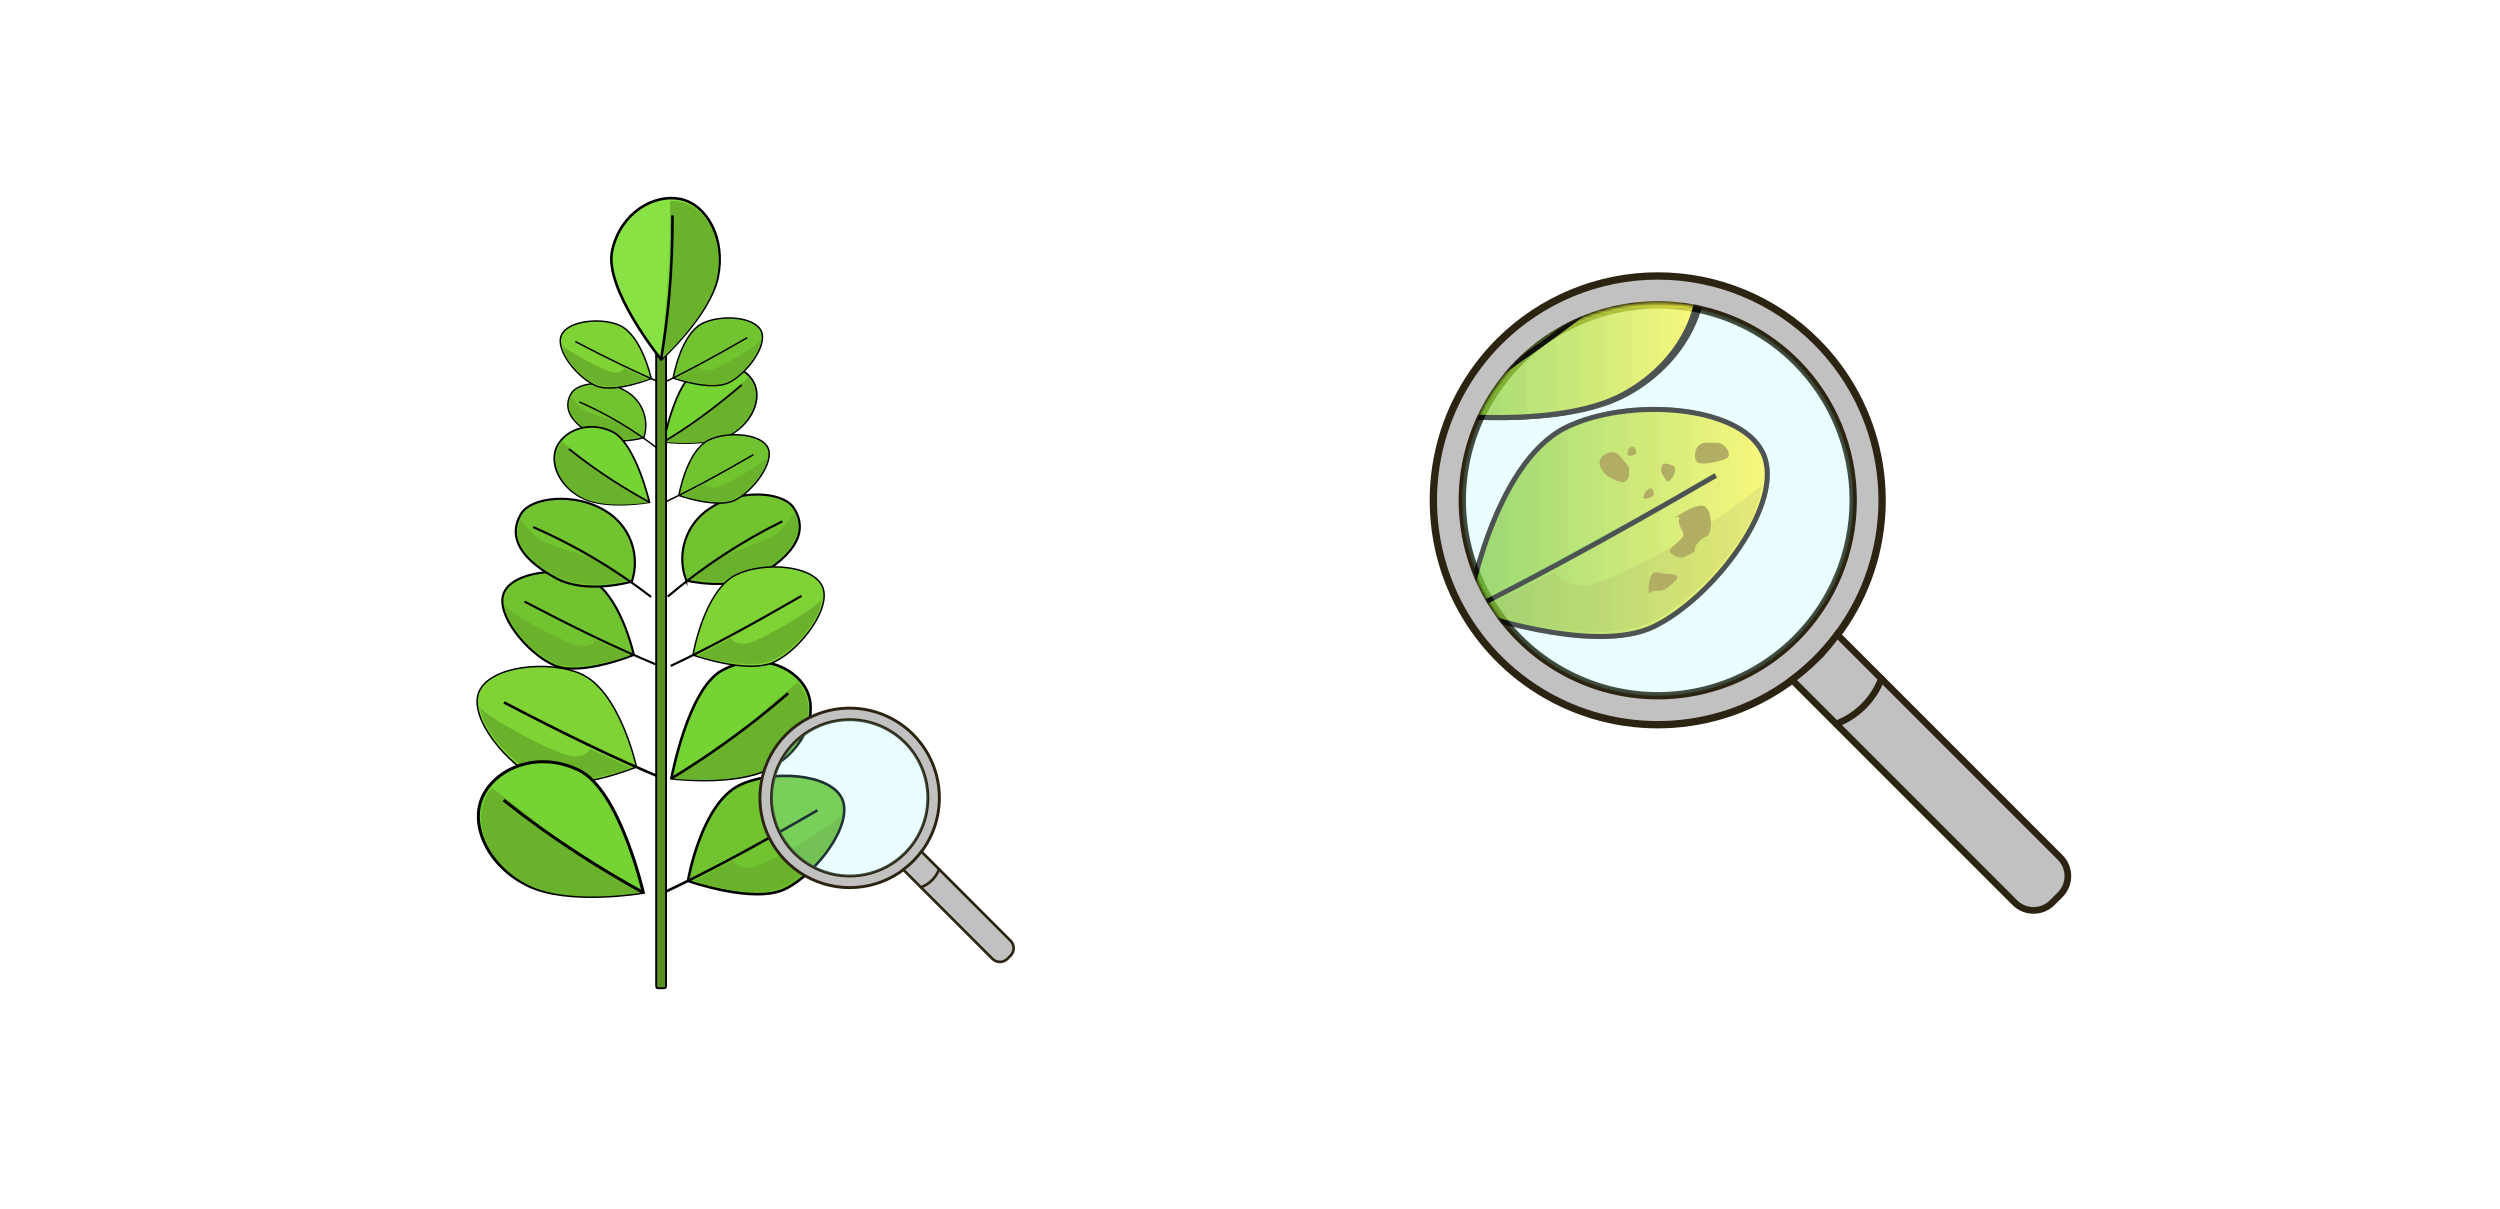 <svg width="852" height="412" viewBox="0 0 852 412" fill="none" xmlns="http://www.w3.org/2000/svg">
<g filter="url(#filter0_d)">
<path d="M846 3H6V403H846V3Z" fill="white"/>
</g>
<path d="M846 3H6V401H846V3Z" fill="white"/>
<path d="M233.884 197.856C233.884 197.856 249.461 201.662 259.518 195.569C274.031 186.834 274.307 178.927 270.541 173.13C266.775 167.333 251.651 166.603 241.89 173.268C237.935 175.825 234.981 179.664 233.523 184.142C232.065 188.62 232.192 193.463 233.884 197.857V197.856Z" fill="#71C430" stroke="black" stroke-width="0.74" stroke-miterlimit="10"/>
<path d="M235.107 197.127C237.789 197.699 250.645 200.065 259.341 194.82C272.059 187.147 273.417 180.147 270.837 174.747C269.229 177.227 267.322 179.498 265.158 181.51C261.628 184.428 245.341 189.595 245.341 189.595L235.107 197.127Z" fill="#6AB22B"/>
<path d="M227.594 203.299C239.503 193.191 252.608 184.582 266.614 177.665" stroke="black" stroke-width="0.74" stroke-miterlimit="10"/>
<path d="M219.414 149.172C219.414 149.172 209.358 152.13 202.535 148.442C192.794 143.177 192.38 138.011 194.648 134.107C196.916 130.203 206.814 129.276 213.4 133.338C216.069 134.885 218.123 137.304 219.218 140.188C220.314 143.071 220.383 146.244 219.414 149.172Z" fill="#71C430" stroke="black" stroke-width="0.49" stroke-miterlimit="10"/>
<path d="M218.583 148.742C216.848 149.196 208.527 151.128 202.67 147.953C194.132 143.319 193.028 138.784 194.57 135.176C195.707 136.75 197.032 138.181 198.514 139.435C200.92 141.229 211.725 144.128 211.725 144.128L218.583 148.742Z" fill="#6AB22B"/>
<path d="M223.691 152.544C215.6 146.295 206.773 141.064 197.406 136.967" stroke="black" stroke-width="0.49" stroke-miterlimit="10"/>
<path d="M262.594 261.705C250.862 268.035 228.817 265.254 228.817 265.254C228.817 265.254 234.378 234.77 246.11 228.44C257.842 222.11 270.285 226.665 274.662 234.75C279.039 242.835 274.347 255.395 262.594 261.705Z" fill="#75D334" stroke="black" stroke-width="0.89" stroke-miterlimit="10"/>
<path d="M273.932 235.4C273.348 234.34 272.64 233.354 271.822 232.462C264.23 238.949 240.273 259.162 229.369 265.372C232.82 265.727 251.592 267.344 262.062 261.803C273.617 255.592 278.231 243.327 273.932 235.4Z" fill="#6AB22B"/>
<path d="M268.609 236.288C261.708 242.269 254.537 247.915 247.096 253.226C241.167 257.461 235.074 261.483 228.817 265.294" fill="#75D334"/>
<path d="M268.609 236.288C261.708 242.269 254.537 247.915 247.096 253.226C241.167 257.461 235.074 261.483 228.817 265.294" stroke="black" stroke-width="0.89" stroke-miterlimit="10"/>
<path d="M248.791 148.225C240.904 152.445 226.191 150.611 226.191 150.611C226.191 150.611 229.924 130.241 237.749 126.003C245.574 121.765 253.918 124.82 256.836 130.223C259.754 135.626 256.639 143.986 248.791 148.225Z" fill="#75D334" stroke="black" stroke-width="0.6" stroke-miterlimit="10"/>
<path d="M256.422 130.617C256.022 129.914 255.553 129.254 255.022 128.645C249.935 132.983 233.884 146.49 226.628 150.631C228.935 150.887 241.496 152.011 248.476 148.245C256.146 144.125 259.222 135.925 256.422 130.617Z" fill="#6AB22B"/>
<path d="M252.794 131.169C248.18 135.112 243.388 138.891 238.419 142.507C234.476 145.348 230.401 148.035 226.194 150.569" fill="#75D334"/>
<path d="M252.794 131.169C248.18 135.112 243.388 138.891 238.419 142.507C234.476 145.348 230.401 148.035 226.194 150.569" stroke="black" stroke-width="0.6" stroke-miterlimit="10"/>
<path d="M198.648 169.816C206.693 173.76 221.324 171.177 221.324 171.177C221.324 171.177 216.69 150.985 208.645 147.116C200.6 143.247 192.456 146.662 189.775 152.203C187.094 157.744 190.623 165.952 198.648 169.816Z" fill="#75D334" stroke="black" stroke-width="0.6" stroke-miterlimit="10"/>
<path d="M190.287 152.583C190.641 151.876 191.077 151.214 191.587 150.611C196.872 154.711 213.514 167.47 220.948 171.276C218.661 171.631 206.179 173.248 199.021 169.896C191.115 166.07 187.664 158.025 190.287 152.583Z" fill="#6AB22B"/>
<path d="M193.856 153.017C198.656 156.803 203.618 160.359 208.743 163.685C212.844 166.314 217.038 168.812 221.323 171.178" fill="#75D334"/>
<path d="M193.856 153.017C198.656 156.803 203.618 160.359 208.743 163.685C212.844 166.314 217.038 168.812 221.323 171.178" stroke="black" stroke-width="0.6" stroke-miterlimit="10"/>
<path d="M267.583 302.974C256.856 308.199 234.456 300.194 234.456 300.194C234.456 300.194 238.873 273.988 252.064 267.56C262.791 262.335 282.706 263.439 286.906 272.076C291.106 280.713 278.329 297.729 267.583 302.974Z" fill="#71C430" stroke="black" stroke-width="0.89" stroke-miterlimit="10"/>
<path d="M278.585 276.138C259.813 287.038 241.791 296.938 225.346 304.592L278.585 276.138Z" fill="#75D334"/>
<path d="M278.585 276.138C259.813 287.038 241.791 296.938 225.346 304.592" stroke="black" stroke-width="0.89" stroke-miterlimit="10"/>
<path d="M267.209 302.087C275.964 297.828 286.04 286.076 286.709 277.735C283.16 281.835 260.484 295.481 255.554 295.62C250.624 295.759 249.974 293.313 249.974 293.313L236.174 300.413C236.174 300.413 257.172 306.977 267.209 302.087Z" fill="#6AB22B"/>
<path d="M183.957 265.687C194.92 270.419 216.926 261.408 216.926 261.408C216.926 261.408 211.306 235.439 197.858 229.602C186.875 224.87 167.058 226.902 163.252 235.715C159.446 244.528 172.994 260.959 183.957 265.687Z" fill="#7FD335" stroke="black" stroke-width="0.51" stroke-miterlimit="10"/>
<path d="M171.752 239.383C190.997 249.42 209.452 258.49 226.152 265.391L171.752 239.383Z" fill="#75D334"/>
<path d="M171.752 239.383C190.997 249.42 209.452 258.49 226.152 265.391" stroke="black" stroke-width="0.89" stroke-miterlimit="10"/>
<path d="M184.293 264.78C175.361 260.935 164.752 249.656 163.707 241.355C167.434 245.299 190.721 257.918 195.631 257.8C200.541 257.682 201.113 255.237 201.113 255.237L215.192 261.705C215.192 261.705 194.546 269.197 184.293 264.78Z" fill="#6AB22B"/>
<path d="M250.507 170.444C244.315 173.461 231.361 168.844 231.361 168.844C231.361 168.844 233.924 153.7 241.536 149.974C247.747 146.957 259.282 147.608 261.688 152.574C264.094 157.54 256.64 167.411 250.507 170.444Z" fill="#71C430" stroke="black" stroke-width="0.51" stroke-miterlimit="10"/>
<path d="M256.797 154.93C245.952 161.24 235.521 166.958 226.076 171.38L256.797 154.93Z" fill="#75D334"/>
<path d="M256.797 154.93C245.952 161.24 235.521 166.958 226.076 171.38" stroke="black" stroke-width="0.51" stroke-miterlimit="10"/>
<path d="M250.231 169.936C255.279 167.471 261.096 160.688 261.49 155.857C259.518 158.243 246.327 166.13 243.49 166.189C240.653 166.248 240.276 164.868 240.276 164.868L232.389 168.968C232.389 168.968 244.414 172.755 250.231 169.936Z" fill="#6AB22B"/>
<path d="M188.828 226.724C197.879 230.668 216.02 223.194 216.02 223.194C216.02 223.194 211.386 201.78 200.245 196.969C191.214 193.025 174.868 194.741 171.732 201.997C168.596 209.253 179.797 222.82 188.828 226.724Z" fill="#71C430" stroke="black" stroke-width="0.73" stroke-miterlimit="10"/>
<path d="M178.772 205.034C194.547 213.296 209.872 220.809 223.611 226.468L178.772 205.034Z" fill="#75D334"/>
<path d="M178.772 205.034C194.547 213.296 209.872 220.809 223.611 226.468" stroke="black" stroke-width="0.73" stroke-miterlimit="10"/>
<path d="M189.104 225.971C181.749 222.796 172.994 213.489 172.146 206.647C175.202 209.901 194.408 220.312 198.47 220.213C202.532 220.114 202.97 218.103 202.97 218.103L214.584 223.427C214.584 223.427 197.563 229.623 189.104 225.971Z" fill="#6AB22B"/>
<path d="M263.955 225.56C254.944 229.96 236.155 223.233 236.155 223.233C236.155 223.233 239.862 201.247 250.924 195.864C259.935 191.464 276.558 192.394 280.166 199.65C283.774 206.906 272.966 221.183 263.955 225.56Z" fill="#7FD335" stroke="black" stroke-width="0.51" stroke-miterlimit="10"/>
<path d="M273.183 203.062C257.408 212.192 242.304 220.513 228.583 226.941L273.183 203.062Z" fill="#75D334"/>
<path d="M273.183 203.062C257.408 212.192 242.304 220.513 228.583 226.941" stroke="black" stroke-width="0.75" stroke-miterlimit="10"/>
<path d="M263.639 224.831C270.974 221.242 279.414 211.383 279.985 204.403C277.027 207.834 257.999 219.31 253.858 219.409C249.717 219.508 249.185 217.437 249.185 217.437L237.63 223.352C237.63 223.352 255.22 228.933 263.639 224.831Z" fill="#6AB22B"/>
<path d="M248.357 130.42C242.205 133.42 229.408 128.843 229.408 128.843C229.408 128.843 231.932 113.857 239.464 110.17C245.616 107.17 256.994 107.824 259.399 112.753C261.804 117.682 254.45 127.423 248.357 130.42Z" fill="#71C430" stroke="black" stroke-width="0.51" stroke-miterlimit="10"/>
<path d="M254.648 115.079C243.902 121.31 233.589 126.91 224.242 131.347L254.648 115.079Z" fill="#75D334"/>
<path d="M254.648 115.079C243.902 121.31 233.589 126.91 224.242 131.347" stroke="black" stroke-width="0.51" stroke-miterlimit="10"/>
<path d="M248.141 129.907C253.149 127.482 258.907 120.758 259.282 115.986C257.31 118.332 244.296 126.161 241.536 126.22C238.776 126.279 238.342 124.899 238.342 124.899L230.455 128.961C230.455 128.961 242.403 132.707 248.141 129.907Z" fill="#6AB22B"/>
<path d="M215.329 198.211C215.329 198.211 199.949 202.727 189.557 197.087C174.674 189.023 174.039 181.135 177.529 175.18C181.019 169.225 196.104 167.805 206.16 174.017C210.238 176.38 213.377 180.077 215.047 184.484C216.717 188.891 216.817 193.739 215.329 198.211Z" fill="#71C430" stroke="black" stroke-width="0.74" stroke-miterlimit="10"/>
<path d="M214.068 197.619C211.426 198.309 198.688 201.247 189.755 196.419C176.702 189.337 175.022 182.396 177.372 176.895C179.081 179.283 181.066 181.461 183.287 183.382C186.955 186.143 203.459 190.54 203.459 190.54L214.068 197.619Z" fill="#6AB22B"/>
<path d="M221.876 203.417C209.506 193.878 196.018 185.886 181.71 179.617" stroke="black" stroke-width="0.74" stroke-miterlimit="10"/>
<path d="M203.065 131.465C209.335 134.165 221.935 129 221.935 129C221.935 129 218.721 114.152 211.011 110.82C204.741 108.12 193.403 109.262 191.293 114.31C189.183 119.358 196.794 128.74 203.065 131.465Z" fill="#7FD335" stroke="black" stroke-width="0.51" stroke-miterlimit="10"/>
<path d="M196.085 116.42C207.085 122.158 217.657 127.344 227.2 131.288L196.085 116.42Z" fill="#75D334"/>
<path d="M196.085 116.42C207.085 122.158 217.657 127.344 227.2 131.288" stroke="black" stroke-width="0.51" stroke-miterlimit="10"/>
<path d="M203.183 130.933C198.076 128.744 192.003 122.276 191.352 117.544C193.482 119.792 206.791 127.009 209.611 126.95C212.431 126.891 212.726 125.491 212.726 125.491L220.926 129.198C220.926 129.198 209.098 133.476 203.183 130.933Z" fill="#6AB22B"/>
<path d="M179.956 301.792C193.877 308.492 219.235 304.138 219.235 304.138C219.235 304.138 211.21 269.197 197.269 262.473C183.328 255.749 169.19 261.684 164.556 271.287C159.922 280.89 166.035 295.088 179.956 301.792Z" fill="#75D334" stroke="black" stroke-width="1.03" stroke-miterlimit="10"/>
<path d="M165.462 271.938C166.056 270.686 166.804 269.514 167.69 268.448C176.839 275.548 205.667 297.648 218.563 304.256C214.619 304.867 192.929 307.825 180.546 301.87C166.901 295.285 160.907 281.363 165.462 271.938Z" fill="#6AB22B"/>
<path d="M171.634 272.688C179.929 279.261 188.526 285.42 197.426 291.164C204.525 295.764 211.755 300.089 219.116 304.139" fill="#75D334"/>
<path d="M171.634 272.688C179.929 279.261 188.526 285.42 197.426 291.164C204.525 295.764 211.755 300.089 219.116 304.139" stroke="black" stroke-width="1.03" stroke-miterlimit="10"/>
<path d="M226.333 114.211H224.281C223.922 114.211 223.631 114.502 223.631 114.861V336.141C223.631 336.5 223.922 336.791 224.281 336.791H226.333C226.692 336.791 226.983 336.5 226.983 336.141V114.861C226.983 114.502 226.692 114.211 226.333 114.211Z" fill="#589122" stroke="black" stroke-width="0.66" stroke-miterlimit="10"/>
<path d="M244.591 94.532C241.752 107.566 225.307 122.495 225.307 122.495C225.307 122.495 205.786 98.456 208.626 85.422C211.466 72.388 223.02 65.901 232.012 67.853C241.004 69.805 247.411 81.495 244.591 94.532Z" fill="#89E244" stroke="black" stroke-width="0.89" stroke-miterlimit="10"/>
<path d="M231.992 68.801C230.807 68.546 229.595 68.441 228.384 68.486C228.384 78.486 228.084 109.894 225.742 122.14C228.242 119.754 241.753 106.602 244.297 94.988C247.096 82.189 240.801 70.713 231.992 68.801Z" fill="#6AB22B"/>
<path d="M229.187 73.414C229.187 82.544 228.852 91.673 228.063 100.763C227.406 108.046 226.485 115.276 225.302 122.453" fill="#75D334"/>
<path d="M229.187 73.414C229.187 82.544 228.852 91.673 228.063 100.763C227.406 108.046 226.485 115.276 225.302 122.453" stroke="black" stroke-width="0.89" stroke-miterlimit="10"/>
<path d="M267.938 250.288C263.66 254.565 260.746 260.014 259.565 265.947C258.384 271.88 258.988 278.03 261.303 283.619C263.617 289.208 267.537 293.985 272.567 297.346C277.596 300.707 283.51 302.501 289.559 302.501C295.608 302.501 301.522 300.707 306.551 297.346C311.581 293.985 315.501 289.208 317.815 283.619C320.13 278.03 320.735 271.88 319.554 265.947C318.372 260.014 315.458 254.565 311.18 250.288C305.445 244.555 297.668 241.335 289.559 241.335C281.45 241.335 273.673 244.555 267.938 250.288ZM308.4 290.75C304.674 294.474 299.927 297.01 294.76 298.037C289.593 299.064 284.238 298.536 279.371 296.519C274.504 294.503 270.344 291.088 267.417 286.708C264.491 282.327 262.929 277.177 262.929 271.909C262.929 266.641 264.491 261.491 267.417 257.111C270.344 252.73 274.504 249.316 279.371 247.299C284.238 245.282 289.593 244.754 294.76 245.781C299.927 246.808 304.674 249.344 308.4 253.068C310.875 255.542 312.838 258.479 314.178 261.712C315.517 264.945 316.207 268.41 316.207 271.909C316.207 275.408 315.517 278.873 314.178 282.106C312.838 285.339 310.875 288.276 308.4 290.75Z" fill="#C1C1C1" stroke="#2B2412" stroke-miterlimit="10"/>
<path opacity="0.2" d="M308.4 290.749C304.674 294.473 299.927 297.009 294.76 298.036C289.593 299.062 284.237 298.534 279.371 296.518C274.504 294.501 270.344 291.087 267.417 286.706C264.491 282.326 262.929 277.176 262.929 271.908C262.929 266.639 264.491 261.49 267.417 257.109C270.344 252.729 274.504 249.314 279.371 247.298C284.237 245.281 289.593 244.753 294.76 245.78C299.927 246.806 304.674 249.342 308.4 253.067C310.875 255.54 312.838 258.478 314.178 261.71C315.517 264.943 316.207 268.408 316.207 271.908C316.207 275.407 315.517 278.872 314.178 282.105C312.838 285.338 310.875 288.275 308.4 290.749Z" fill="#99FAFF" stroke="#2B2412" stroke-width="0.5" stroke-miterlimit="10"/>
<path d="M311.18 293.549C310.139 294.574 309.026 295.523 307.848 296.388L338.234 326.774C338.91 327.446 339.824 327.823 340.777 327.823C341.731 327.823 342.645 327.446 343.321 326.774L344.406 325.674C345.077 325.001 345.453 324.09 345.453 323.14C345.453 322.19 345.077 321.279 344.406 320.606L314.02 290.217C313.145 291.387 312.196 292.5 311.18 293.549Z" fill="#C1C1C1" stroke="#2B2412" stroke-width="0.91" stroke-miterlimit="10" stroke-linecap="round"/>
<path d="M320.054 296.231C319.516 297.639 318.687 298.917 317.619 299.981C316.552 301.045 315.272 301.87 313.862 302.403" stroke="#2B2412" stroke-width="0.91" stroke-miterlimit="10" stroke-linecap="round"/>
<path d="M510.887 116.44C500.192 127.134 492.908 140.759 489.956 155.593C487.005 170.427 488.519 185.802 494.306 199.776C500.094 213.749 509.895 225.692 522.47 234.095C535.045 242.498 549.83 246.983 564.954 246.983C580.079 246.983 594.863 242.498 607.439 234.095C620.014 225.692 629.815 213.749 635.603 199.776C641.39 185.802 642.904 170.427 639.952 155.593C637.001 140.759 629.717 127.134 619.022 116.44C604.682 102.102 585.233 94.047 564.954 94.047C544.676 94.047 525.227 102.102 510.887 116.44ZM612.062 217.595C602.747 226.911 590.878 233.255 577.958 235.826C565.037 238.397 551.644 237.078 539.472 232.037C527.301 226.995 516.898 218.458 509.579 207.504C502.26 196.551 498.353 183.672 498.353 170.498C498.353 157.324 502.26 144.446 509.579 133.492C516.898 122.539 527.301 114.001 539.472 108.96C551.644 103.919 565.037 102.6 577.958 105.171C590.878 107.741 602.747 114.085 612.062 123.401C624.552 135.893 631.569 152.834 631.569 170.498C631.569 188.163 624.552 205.104 612.062 217.595Z" fill="#C1C1C1" stroke="#2B2412" stroke-width="2.5" stroke-miterlimit="10"/>
<path opacity="0.2" d="M612.043 217.595C602.728 226.911 590.859 233.255 577.939 235.825C565.018 238.396 551.625 237.077 539.453 232.036C527.282 226.995 516.879 218.457 509.56 207.504C502.241 196.55 498.334 183.672 498.334 170.498C498.334 157.324 502.241 144.445 509.56 133.492C516.879 122.538 527.282 114.001 539.453 108.959C551.625 103.918 565.018 102.599 577.939 105.17C590.859 107.74 602.728 114.085 612.043 123.401C624.533 135.892 631.55 152.833 631.55 170.498C631.55 188.162 624.533 205.103 612.043 217.595Z" fill="#99FAFF" stroke="#2B2412" stroke-width="1.25" stroke-miterlimit="10"/>
<path d="M619.022 224.575C616.417 227.134 613.637 229.506 610.701 231.675L686.676 307.65C688.364 309.327 690.646 310.268 693.026 310.268C695.405 310.268 697.688 309.327 699.376 307.65L702.097 304.929C702.932 304.094 703.594 303.103 704.046 302.012C704.498 300.921 704.731 299.751 704.731 298.57C704.731 297.389 704.498 296.22 704.046 295.129C703.594 294.038 702.932 293.046 702.097 292.211L626.121 216.234C623.963 219.186 621.589 221.974 619.021 224.575H619.022Z" fill="#C1C1C1" stroke="#2B2412" stroke-width="2.28" stroke-miterlimit="10" stroke-linecap="round"/>
<path d="M641.186 231.299C639.854 234.817 637.788 238.012 635.126 240.67C632.464 243.329 629.267 245.391 625.747 246.719" stroke="#2B2412" stroke-width="2.28" stroke-miterlimit="10" stroke-linecap="round"/>
<mask id="mask0" mask-type="alpha" maskUnits="userSpaceOnUse" x="497" y="103" width="136" height="135">
<path opacity="0.2" d="M612.043 217.595C602.728 226.911 590.859 233.255 577.939 235.825C565.018 238.396 551.625 237.077 539.453 232.036C527.282 226.995 516.879 218.457 509.56 207.504C502.241 196.55 498.334 183.672 498.334 170.498C498.334 157.324 502.241 144.445 509.56 133.492C516.879 122.538 527.282 114.001 539.453 108.959C551.625 103.918 565.018 102.599 577.939 105.17C590.859 107.74 602.728 114.085 612.043 123.401C624.533 135.892 631.55 152.833 631.55 170.498C631.55 188.162 624.533 205.103 612.043 217.595Z" fill="#99FAFF" stroke="#2B2412" stroke-width="1.25" stroke-miterlimit="10"/>
</mask>
<g mask="url(#mask0)">
<path d="M554.169 134.343C531.651 146.489 489.335 141.205 489.335 141.205C489.335 141.205 500.003 82.72 522.521 70.554C545.039 58.388 568.938 67.143 577.321 82.681C585.704 98.219 576.608 122.196 554.169 134.343Z" fill="#75D334" stroke="black" stroke-width="1.71" stroke-miterlimit="10"/>
<path d="M575.859 83.844C574.771 81.815 573.448 79.922 571.915 78.205C557.324 90.667 511.281 129.473 490.439 141.305C497.045 141.995 533.09 145.249 553.183 134.443C575.228 122.571 584.081 99.065 575.859 83.844Z" fill="url(#paint0_linear)" stroke="black" stroke-width="1.71" stroke-miterlimit="10"/>
<path d="M565.625 85.54C552.374 97.016 538.618 107.854 524.355 118.055C512.955 126.192 501.255 133.909 489.255 141.204" fill="#75D334"/>
<path d="M565.625 85.54C552.374 97.016 538.618 107.854 524.355 118.055C512.955 126.192 501.255 133.909 489.255 141.204" stroke="black" stroke-width="1.71" stroke-miterlimit="10"/>
<path d="M563.653 213.512C543.047 223.549 500.081 208.212 500.081 208.212C500.081 208.212 508.56 157.93 533.858 145.587C554.464 135.55 592.658 137.7 600.723 154.243C608.788 170.786 584.278 203.476 563.653 213.512Z" fill="url(#paint1_linear)" stroke="black" stroke-width="1.71" stroke-miterlimit="10"/>
<g style="mix-blend-mode:multiply" opacity="0.23">
<path d="M562.944 211.816C579.724 203.653 599.068 181.095 600.409 165.084C593.626 172.971 550.088 199.197 540.643 199.414C531.198 199.631 529.936 194.997 529.936 194.997L503.493 208.602C503.493 208.602 543.679 221.202 562.944 211.816Z" fill="#88911C"/>
</g>
<path d="M585.462 150.887C588.462 151.538 590.155 154.949 588.676 156.014C587.197 157.079 579.901 158.794 578.422 157.514C576.943 156.234 577.334 150.887 581.4 150.887H585.462Z" fill="#968718"/>
<path d="M554.721 158.616C556.121 161.337 554.544 164.788 552.749 164.334C546.38 162.776 545.059 159.306 545.118 157.334C545.177 155.362 549.574 152.326 552.138 155.48L554.721 158.616Z" fill="#968718"/>
<path d="M579.9 172.32C583.548 172.103 583.962 181.92 581.616 182.771C579.27 183.622 577.041 186.715 577.672 187.271C578.303 187.827 574.399 189.834 573.117 190.051C571.835 190.268 568.838 188.769 569.055 187.685C569.272 186.601 573.965 183.426 573.748 182.144C573.531 180.862 571.618 178.516 572.269 176.8C572.92 175.084 568.207 178.082 572.9 175.085C577.593 172.088 579.9 172.32 579.9 172.32Z" fill="#968718"/>
<path d="M570.732 159.07C571.363 161.85 568.583 164.985 567.952 163.802C567.321 162.619 565.606 161.416 566.237 159.07C566.868 156.724 570.732 159.07 570.732 159.07Z" fill="#968718"/>
<path d="M563.673 168.634C562.411 170.134 559.729 170.172 560.065 169.383C560.401 168.594 560.459 167.253 562.037 166.524C563.615 165.795 563.673 168.634 563.673 168.634Z" fill="#968718"/>
<path d="M557.619 154.416C556.337 155.916 554.287 155.362 554.642 154.593C554.997 153.824 554.405 153.035 555.924 152.306C557.443 151.577 557.619 154.416 557.619 154.416Z" fill="#968718"/>
<path d="M567.005 195.529C569.568 195.529 573.354 195.805 570.83 198.092C568.306 200.379 566.886 201.661 564.402 201.365C561.918 201.069 561.878 203.79 561.878 201.089C561.681 199.145 562.132 197.19 563.16 195.528C564.027 194.524 567.005 195.529 567.005 195.529Z" fill="#968718"/>
<path d="M584.752 162.028C548.746 182.949 514.141 201.958 482.752 216.648L584.752 162.028Z" fill="#75D334"/>
<path d="M584.752 162.028C548.746 182.949 514.141 201.958 482.752 216.648" stroke="black" stroke-width="1.71" stroke-miterlimit="10"/>
</g>
<mask id="mask1" mask-type="alpha" maskUnits="userSpaceOnUse" x="497" y="103" width="136" height="135">
<path opacity="0.2" d="M612.043 217.595C602.728 226.911 590.859 233.255 577.939 235.825C565.018 238.396 551.625 237.077 539.453 232.036C527.282 226.995 516.879 218.457 509.56 207.504C502.241 196.55 498.334 183.672 498.334 170.498C498.334 157.324 502.241 144.445 509.56 133.492C516.879 122.538 527.282 114.001 539.453 108.959C551.625 103.918 565.018 102.599 577.939 105.17C590.859 107.74 602.728 114.085 612.043 123.401C624.533 135.892 631.55 152.833 631.55 170.498C631.55 188.162 624.533 205.103 612.043 217.595Z" fill="#99FAFF" stroke="#2B2412" stroke-width="1.25" stroke-miterlimit="10"/>
</mask>
<g mask="url(#mask1)">
<path d="M554.169 134.343C531.651 146.489 489.335 141.205 489.335 141.205C489.335 141.205 500.003 82.72 522.521 70.554C545.039 58.388 568.938 67.143 577.321 82.681C585.704 98.219 576.608 122.196 554.169 134.343Z" fill="#75D334" stroke="black" stroke-width="1.71" stroke-miterlimit="10"/>
<path d="M575.859 83.844C574.771 81.815 573.448 79.922 571.915 78.205C557.324 90.667 511.281 129.473 490.439 141.305C497.045 141.995 533.09 145.249 553.183 134.443C575.228 122.571 584.081 99.065 575.859 83.844Z" fill="url(#paint2_linear)" stroke="black" stroke-width="1.71" stroke-miterlimit="10"/>
<path d="M565.625 85.54C552.374 97.016 538.618 107.854 524.355 118.055C512.955 126.192 501.255 133.909 489.255 141.204" fill="#75D334"/>
<path d="M565.625 85.54C552.374 97.016 538.618 107.854 524.355 118.055C512.955 126.192 501.255 133.909 489.255 141.204" stroke="black" stroke-width="1.71" stroke-miterlimit="10"/>
<path d="M563.653 213.512C543.047 223.549 500.081 208.212 500.081 208.212C500.081 208.212 508.56 157.93 533.858 145.587C554.464 135.55 592.658 137.7 600.723 154.243C608.788 170.786 584.278 203.476 563.653 213.512Z" fill="url(#paint3_linear)" stroke="black" stroke-width="1.71" stroke-miterlimit="10"/>
<g style="mix-blend-mode:multiply" opacity="0.23">
<path d="M562.944 211.816C579.724 203.653 599.068 181.095 600.409 165.084C593.626 172.971 550.088 199.197 540.643 199.414C531.198 199.631 529.936 194.997 529.936 194.997L503.493 208.602C503.493 208.602 543.679 221.202 562.944 211.816Z" fill="#88911C"/>
</g>
<path d="M585.462 150.887C588.462 151.538 590.155 154.949 588.676 156.014C587.197 157.079 579.901 158.794 578.422 157.514C576.943 156.234 577.334 150.887 581.4 150.887H585.462Z" fill="#968718"/>
<path d="M554.721 158.616C556.121 161.337 554.544 164.788 552.749 164.334C546.38 162.776 545.059 159.306 545.118 157.334C545.177 155.362 549.574 152.326 552.138 155.48L554.721 158.616Z" fill="#968718"/>
<path d="M579.9 172.32C583.548 172.103 583.962 181.92 581.616 182.771C579.27 183.622 577.041 186.715 577.672 187.271C578.303 187.827 574.399 189.834 573.117 190.051C571.835 190.268 568.838 188.769 569.055 187.685C569.272 186.601 573.965 183.426 573.748 182.144C573.531 180.862 571.618 178.516 572.269 176.8C572.92 175.084 568.207 178.082 572.9 175.085C577.593 172.088 579.9 172.32 579.9 172.32Z" fill="#968718"/>
<path d="M570.732 159.07C571.363 161.85 568.583 164.985 567.952 163.802C567.321 162.619 565.606 161.416 566.237 159.07C566.868 156.724 570.732 159.07 570.732 159.07Z" fill="#968718"/>
<path d="M563.673 168.634C562.411 170.134 559.729 170.172 560.065 169.383C560.401 168.594 560.459 167.253 562.037 166.524C563.615 165.795 563.673 168.634 563.673 168.634Z" fill="#968718"/>
<path d="M557.619 154.416C556.337 155.916 554.287 155.362 554.642 154.593C554.997 153.824 554.405 153.035 555.924 152.306C557.443 151.577 557.619 154.416 557.619 154.416Z" fill="#968718"/>
<path d="M567.005 195.529C569.568 195.529 573.354 195.805 570.83 198.092C568.306 200.379 566.886 201.661 564.402 201.365C561.918 201.069 561.878 203.79 561.878 201.089C561.681 199.145 562.132 197.19 563.16 195.528C564.027 194.524 567.005 195.529 567.005 195.529Z" fill="#968718"/>
<path d="M584.752 162.028C548.746 182.949 514.141 201.958 482.752 216.648L584.752 162.028Z" fill="#75D334"/>
<path d="M584.752 162.028C548.746 182.949 514.141 201.958 482.752 216.648" stroke="black" stroke-width="1.71" stroke-miterlimit="10"/>
</g>
<mask id="mask2" mask-type="alpha" maskUnits="userSpaceOnUse" x="497" y="103" width="136" height="135">
<path opacity="0.2" d="M612.043 217.595C602.728 226.911 590.859 233.255 577.939 235.825C565.018 238.396 551.625 237.077 539.453 232.036C527.282 226.995 516.879 218.457 509.56 207.504C502.241 196.55 498.334 183.672 498.334 170.498C498.334 157.324 502.241 144.445 509.56 133.492C516.879 122.538 527.282 114.001 539.453 108.959C551.625 103.918 565.018 102.599 577.939 105.17C590.859 107.74 602.728 114.085 612.043 123.401C624.533 135.892 631.55 152.833 631.55 170.498C631.55 188.162 624.533 205.103 612.043 217.595Z" fill="#99FAFF" stroke="#2B2412" stroke-width="1.25" stroke-miterlimit="10"/>
</mask>
<g mask="url(#mask2)">
<path d="M554.169 134.343C531.651 146.489 489.335 141.205 489.335 141.205C489.335 141.205 500.003 82.72 522.521 70.554C545.039 58.388 568.938 67.143 577.321 82.681C585.704 98.219 576.608 122.196 554.169 134.343Z" fill="#75D334" stroke="black" stroke-width="1.71" stroke-miterlimit="10"/>
<path d="M575.859 83.844C574.771 81.815 573.448 79.922 571.915 78.205C557.324 90.667 511.281 129.473 490.439 141.305C497.045 141.995 533.09 145.249 553.183 134.443C575.228 122.571 584.081 99.065 575.859 83.844Z" fill="url(#paint4_linear)" stroke="black" stroke-width="1.71" stroke-miterlimit="10"/>
<path d="M565.625 85.54C552.374 97.016 538.618 107.854 524.355 118.055C512.955 126.192 501.255 133.909 489.255 141.204" fill="#75D334"/>
<path d="M565.625 85.54C552.374 97.016 538.618 107.854 524.355 118.055C512.955 126.192 501.255 133.909 489.255 141.204" stroke="black" stroke-width="1.71" stroke-miterlimit="10"/>
<path d="M563.653 213.512C543.047 223.549 500.081 208.212 500.081 208.212C500.081 208.212 508.56 157.93 533.858 145.587C554.464 135.55 592.658 137.7 600.723 154.243C608.788 170.786 584.278 203.476 563.653 213.512Z" fill="url(#paint5_linear)" stroke="black" stroke-width="1.71" stroke-miterlimit="10"/>
<g style="mix-blend-mode:multiply" opacity="0.23">
<path d="M562.944 211.816C579.724 203.653 599.068 181.095 600.409 165.084C593.626 172.971 550.088 199.197 540.643 199.414C531.198 199.631 529.936 194.997 529.936 194.997L503.493 208.602C503.493 208.602 543.679 221.202 562.944 211.816Z" fill="#88911C"/>
</g>
<path d="M585.462 150.887C588.462 151.538 590.155 154.949 588.676 156.014C587.197 157.079 579.901 158.794 578.422 157.514C576.943 156.234 577.334 150.887 581.4 150.887H585.462Z" fill="#968718"/>
<path d="M554.721 158.616C556.121 161.337 554.544 164.788 552.749 164.334C546.38 162.776 545.059 159.306 545.118 157.334C545.177 155.362 549.574 152.326 552.138 155.48L554.721 158.616Z" fill="#968718"/>
<path d="M579.9 172.32C583.548 172.103 583.962 181.92 581.616 182.771C579.27 183.622 577.041 186.715 577.672 187.271C578.303 187.827 574.399 189.834 573.117 190.051C571.835 190.268 568.838 188.769 569.055 187.685C569.272 186.601 573.965 183.426 573.748 182.144C573.531 180.862 571.618 178.516 572.269 176.8C572.92 175.084 568.207 178.082 572.9 175.085C577.593 172.088 579.9 172.32 579.9 172.32Z" fill="#968718"/>
<path d="M570.732 159.07C571.363 161.85 568.583 164.985 567.952 163.802C567.321 162.619 565.606 161.416 566.237 159.07C566.868 156.724 570.732 159.07 570.732 159.07Z" fill="#968718"/>
<path d="M563.673 168.634C562.411 170.134 559.729 170.172 560.065 169.383C560.401 168.594 560.459 167.253 562.037 166.524C563.615 165.795 563.673 168.634 563.673 168.634Z" fill="#968718"/>
<path d="M557.619 154.416C556.337 155.916 554.287 155.362 554.642 154.593C554.997 153.824 554.405 153.035 555.924 152.306C557.443 151.577 557.619 154.416 557.619 154.416Z" fill="#968718"/>
<path d="M567.005 195.529C569.568 195.529 573.354 195.805 570.83 198.092C568.306 200.379 566.886 201.661 564.402 201.365C561.918 201.069 561.878 203.79 561.878 201.089C561.681 199.145 562.132 197.19 563.16 195.528C564.027 194.524 567.005 195.529 567.005 195.529Z" fill="#968718"/>
<path d="M584.752 162.028C548.746 182.949 514.141 201.958 482.752 216.648L584.752 162.028Z" fill="#75D334"/>
<path d="M584.752 162.028C548.746 182.949 514.141 201.958 482.752 216.648" stroke="black" stroke-width="1.71" stroke-miterlimit="10"/>
</g>
<mask id="mask3" mask-type="alpha" maskUnits="userSpaceOnUse" x="497" y="103" width="136" height="135">
<path opacity="0.2" d="M612.043 217.595C602.728 226.911 590.859 233.255 577.939 235.825C565.018 238.396 551.625 237.077 539.453 232.036C527.282 226.995 516.879 218.457 509.56 207.504C502.241 196.55 498.334 183.672 498.334 170.498C498.334 157.324 502.241 144.445 509.56 133.492C516.879 122.538 527.282 114.001 539.453 108.959C551.625 103.918 565.018 102.599 577.939 105.17C590.859 107.74 602.728 114.085 612.043 123.401C624.533 135.892 631.55 152.833 631.55 170.498C631.55 188.162 624.533 205.103 612.043 217.595Z" fill="#99FAFF" stroke="#2B2412" stroke-width="1.25" stroke-miterlimit="10"/>
</mask>
<g mask="url(#mask3)">
<path d="M554.169 134.343C531.651 146.489 489.335 141.205 489.335 141.205C489.335 141.205 500.003 82.72 522.521 70.554C545.039 58.388 568.938 67.143 577.321 82.681C585.704 98.219 576.608 122.196 554.169 134.343Z" fill="#75D334" stroke="black" stroke-width="1.71" stroke-miterlimit="10"/>
<path d="M575.859 83.844C574.771 81.815 573.448 79.922 571.915 78.205C557.324 90.667 511.281 129.473 490.439 141.305C497.045 141.995 533.09 145.249 553.183 134.443C575.228 122.571 584.081 99.065 575.859 83.844Z" fill="url(#paint6_linear)" stroke="black" stroke-width="1.71" stroke-miterlimit="10"/>
<path d="M565.625 85.54C552.374 97.016 538.618 107.854 524.355 118.055C512.955 126.192 501.255 133.909 489.255 141.204" fill="#75D334"/>
<path d="M565.625 85.54C552.374 97.016 538.618 107.854 524.355 118.055C512.955 126.192 501.255 133.909 489.255 141.204" stroke="black" stroke-width="1.71" stroke-miterlimit="10"/>
<path d="M563.653 213.512C543.047 223.549 500.081 208.212 500.081 208.212C500.081 208.212 508.56 157.93 533.858 145.587C554.464 135.55 592.658 137.7 600.723 154.243C608.788 170.786 584.278 203.476 563.653 213.512Z" fill="url(#paint7_linear)" stroke="black" stroke-width="1.71" stroke-miterlimit="10"/>
<g style="mix-blend-mode:multiply" opacity="0.23">
<path d="M562.944 211.816C579.724 203.653 599.068 181.095 600.409 165.084C593.626 172.971 550.088 199.197 540.643 199.414C531.198 199.631 529.936 194.997 529.936 194.997L503.493 208.602C503.493 208.602 543.679 221.202 562.944 211.816Z" fill="#88911C"/>
</g>
<path d="M585.462 150.887C588.462 151.538 590.155 154.949 588.676 156.014C587.197 157.079 579.901 158.794 578.422 157.514C576.943 156.234 577.334 150.887 581.4 150.887H585.462Z" fill="#968718"/>
<path d="M554.721 158.616C556.121 161.337 554.544 164.788 552.749 164.334C546.38 162.776 545.059 159.306 545.118 157.334C545.177 155.362 549.574 152.326 552.138 155.48L554.721 158.616Z" fill="#968718"/>
<path d="M579.9 172.32C583.548 172.103 583.962 181.92 581.616 182.771C579.27 183.622 577.041 186.715 577.672 187.271C578.303 187.827 574.399 189.834 573.117 190.051C571.835 190.268 568.838 188.769 569.055 187.685C569.272 186.601 573.965 183.426 573.748 182.144C573.531 180.862 571.618 178.516 572.269 176.8C572.92 175.084 568.207 178.082 572.9 175.085C577.593 172.088 579.9 172.32 579.9 172.32Z" fill="#968718"/>
<path d="M570.732 159.07C571.363 161.85 568.583 164.985 567.952 163.802C567.321 162.619 565.606 161.416 566.237 159.07C566.868 156.724 570.732 159.07 570.732 159.07Z" fill="#968718"/>
<path d="M563.673 168.634C562.411 170.134 559.729 170.172 560.065 169.383C560.401 168.594 560.459 167.253 562.037 166.524C563.615 165.795 563.673 168.634 563.673 168.634Z" fill="#968718"/>
<path d="M557.619 154.416C556.337 155.916 554.287 155.362 554.642 154.593C554.997 153.824 554.405 153.035 555.924 152.306C557.443 151.577 557.619 154.416 557.619 154.416Z" fill="#968718"/>
<path d="M567.005 195.529C569.568 195.529 573.354 195.805 570.83 198.092C568.306 200.379 566.886 201.661 564.402 201.365C561.918 201.069 561.878 203.79 561.878 201.089C561.681 199.145 562.132 197.19 563.16 195.528C564.027 194.524 567.005 195.529 567.005 195.529Z" fill="#968718"/>
<path d="M584.752 162.028C548.746 182.949 514.141 201.958 482.752 216.648L584.752 162.028Z" fill="#75D334"/>
<path d="M584.752 162.028C548.746 182.949 514.141 201.958 482.752 216.648" stroke="black" stroke-width="1.71" stroke-miterlimit="10"/>
</g>
<mask id="mask4" mask-type="alpha" maskUnits="userSpaceOnUse" x="497" y="103" width="136" height="135">
<path opacity="0.2" d="M612.043 217.595C602.728 226.911 590.859 233.255 577.939 235.825C565.018 238.396 551.625 237.077 539.453 232.036C527.282 226.995 516.879 218.457 509.56 207.504C502.241 196.55 498.334 183.672 498.334 170.498C498.334 157.324 502.241 144.445 509.56 133.492C516.879 122.538 527.282 114.001 539.453 108.959C551.625 103.918 565.018 102.599 577.939 105.17C590.859 107.74 602.728 114.085 612.043 123.401C624.533 135.892 631.55 152.833 631.55 170.498C631.55 188.162 624.533 205.103 612.043 217.595Z" fill="#99FAFF" stroke="#2B2412" stroke-width="1.25" stroke-miterlimit="10"/>
</mask>
<g mask="url(#mask4)">
<path d="M554.169 134.343C531.651 146.489 489.335 141.205 489.335 141.205C489.335 141.205 500.003 82.72 522.521 70.554C545.039 58.388 568.938 67.143 577.321 82.681C585.704 98.219 576.608 122.196 554.169 134.343Z" fill="#75D334" stroke="black" stroke-width="1.71" stroke-miterlimit="10"/>
<path d="M575.859 83.844C574.771 81.815 573.448 79.922 571.915 78.205C557.324 90.667 511.281 129.473 490.439 141.305C497.045 141.995 533.09 145.249 553.183 134.443C575.228 122.571 584.081 99.065 575.859 83.844Z" fill="url(#paint8_linear)" stroke="black" stroke-width="1.71" stroke-miterlimit="10"/>
<path d="M565.625 85.54C552.374 97.016 538.618 107.854 524.355 118.055C512.955 126.192 501.255 133.909 489.255 141.204" fill="#75D334"/>
<path d="M565.625 85.54C552.374 97.016 538.618 107.854 524.355 118.055C512.955 126.192 501.255 133.909 489.255 141.204" stroke="black" stroke-width="1.71" stroke-miterlimit="10"/>
<path d="M563.653 213.512C543.047 223.549 500.081 208.212 500.081 208.212C500.081 208.212 508.56 157.93 533.858 145.587C554.464 135.55 592.658 137.7 600.723 154.243C608.788 170.786 584.278 203.476 563.653 213.512Z" fill="url(#paint9_linear)" stroke="black" stroke-width="1.71" stroke-miterlimit="10"/>
<g style="mix-blend-mode:multiply" opacity="0.23">
<path d="M562.944 211.816C579.724 203.653 599.068 181.095 600.409 165.084C593.626 172.971 550.088 199.197 540.643 199.414C531.198 199.631 529.936 194.997 529.936 194.997L503.493 208.602C503.493 208.602 543.679 221.202 562.944 211.816Z" fill="#88911C"/>
</g>
<path d="M585.462 150.887C588.462 151.538 590.155 154.949 588.676 156.014C587.197 157.079 579.901 158.794 578.422 157.514C576.943 156.234 577.334 150.887 581.4 150.887H585.462Z" fill="#968718"/>
<path d="M554.721 158.616C556.121 161.337 554.544 164.788 552.749 164.334C546.38 162.776 545.059 159.306 545.118 157.334C545.177 155.362 549.574 152.326 552.138 155.48L554.721 158.616Z" fill="#968718"/>
<path d="M579.9 172.32C583.548 172.103 583.962 181.92 581.616 182.771C579.27 183.622 577.041 186.715 577.672 187.271C578.303 187.827 574.399 189.834 573.117 190.051C571.835 190.268 568.838 188.769 569.055 187.685C569.272 186.601 573.965 183.426 573.748 182.144C573.531 180.862 571.618 178.516 572.269 176.8C572.92 175.084 568.207 178.082 572.9 175.085C577.593 172.088 579.9 172.32 579.9 172.32Z" fill="#968718"/>
<path d="M570.732 159.07C571.363 161.85 568.583 164.985 567.952 163.802C567.321 162.619 565.606 161.416 566.237 159.07C566.868 156.724 570.732 159.07 570.732 159.07Z" fill="#968718"/>
<path d="M563.673 168.634C562.411 170.134 559.729 170.172 560.065 169.383C560.401 168.594 560.459 167.253 562.037 166.524C563.615 165.795 563.673 168.634 563.673 168.634Z" fill="#968718"/>
<path d="M557.619 154.416C556.337 155.916 554.287 155.362 554.642 154.593C554.997 153.824 554.405 153.035 555.924 152.306C557.443 151.577 557.619 154.416 557.619 154.416Z" fill="#968718"/>
<path d="M567.005 195.529C569.568 195.529 573.354 195.805 570.83 198.092C568.306 200.379 566.886 201.661 564.402 201.365C561.918 201.069 561.878 203.79 561.878 201.089C561.681 199.145 562.132 197.19 563.16 195.528C564.027 194.524 567.005 195.529 567.005 195.529Z" fill="#968718"/>
<path d="M584.752 162.028C548.746 182.949 514.141 201.958 482.752 216.648L584.752 162.028Z" fill="#75D334"/>
<path d="M584.752 162.028C548.746 182.949 514.141 201.958 482.752 216.648" stroke="black" stroke-width="1.71" stroke-miterlimit="10"/>
</g>
<defs>
<filter id="filter0_d" x="0" y="0" width="852" height="412" filterUnits="userSpaceOnUse" color-interpolation-filters="sRGB">
<feFlood flood-opacity="0" result="BackgroundImageFix"/>
<feColorMatrix in="SourceAlpha" type="matrix" values="0 0 0 0 0 0 0 0 0 0 0 0 0 0 0 0 0 0 127 0"/>
<feOffset dy="3"/>
<feGaussianBlur stdDeviation="3"/>
<feColorMatrix type="matrix" values="0 0 0 0 0 0 0 0 0 0 0 0 0 0 0 0 0 0 0.161 0"/>
<feBlend mode="normal" in2="BackgroundImageFix" result="effect1_dropShadow"/>
<feBlend mode="normal" in="SourceGraphic" in2="effect1_dropShadow" result="shape"/>
</filter>
<linearGradient id="paint0_linear" x1="490.351" y1="110.317" x2="578.885" y2="110.317" gradientUnits="userSpaceOnUse">
<stop stop-color="#71C430"/>
<stop offset="1" stop-color="#FFF53F"/>
</linearGradient>
<linearGradient id="paint1_linear" x1="500.081" y1="178.226" x2="602.298" y2="178.226" gradientUnits="userSpaceOnUse">
<stop stop-color="#71C430"/>
<stop offset="1" stop-color="#FFF53F"/>
</linearGradient>
<linearGradient id="paint2_linear" x1="490.351" y1="110.317" x2="578.885" y2="110.317" gradientUnits="userSpaceOnUse">
<stop stop-color="#71C430"/>
<stop offset="1" stop-color="#FFF53F"/>
</linearGradient>
<linearGradient id="paint3_linear" x1="500.081" y1="178.226" x2="602.298" y2="178.226" gradientUnits="userSpaceOnUse">
<stop stop-color="#71C430"/>
<stop offset="1" stop-color="#FFF53F"/>
</linearGradient>
<linearGradient id="paint4_linear" x1="490.351" y1="110.317" x2="578.885" y2="110.317" gradientUnits="userSpaceOnUse">
<stop stop-color="#71C430"/>
<stop offset="1" stop-color="#FFF53F"/>
</linearGradient>
<linearGradient id="paint5_linear" x1="500.081" y1="178.226" x2="602.298" y2="178.226" gradientUnits="userSpaceOnUse">
<stop stop-color="#71C430"/>
<stop offset="1" stop-color="#FFF53F"/>
</linearGradient>
<linearGradient id="paint6_linear" x1="490.351" y1="110.317" x2="578.885" y2="110.317" gradientUnits="userSpaceOnUse">
<stop stop-color="#71C430"/>
<stop offset="1" stop-color="#FFF53F"/>
</linearGradient>
<linearGradient id="paint7_linear" x1="500.081" y1="178.226" x2="602.298" y2="178.226" gradientUnits="userSpaceOnUse">
<stop stop-color="#71C430"/>
<stop offset="1" stop-color="#FFF53F"/>
</linearGradient>
<linearGradient id="paint8_linear" x1="490.351" y1="110.317" x2="578.885" y2="110.317" gradientUnits="userSpaceOnUse">
<stop stop-color="#71C430"/>
<stop offset="1" stop-color="#FFF53F"/>
</linearGradient>
<linearGradient id="paint9_linear" x1="500.081" y1="178.226" x2="602.298" y2="178.226" gradientUnits="userSpaceOnUse">
<stop stop-color="#71C430"/>
<stop offset="1" stop-color="#FFF53F"/>
</linearGradient>
</defs>
</svg>
